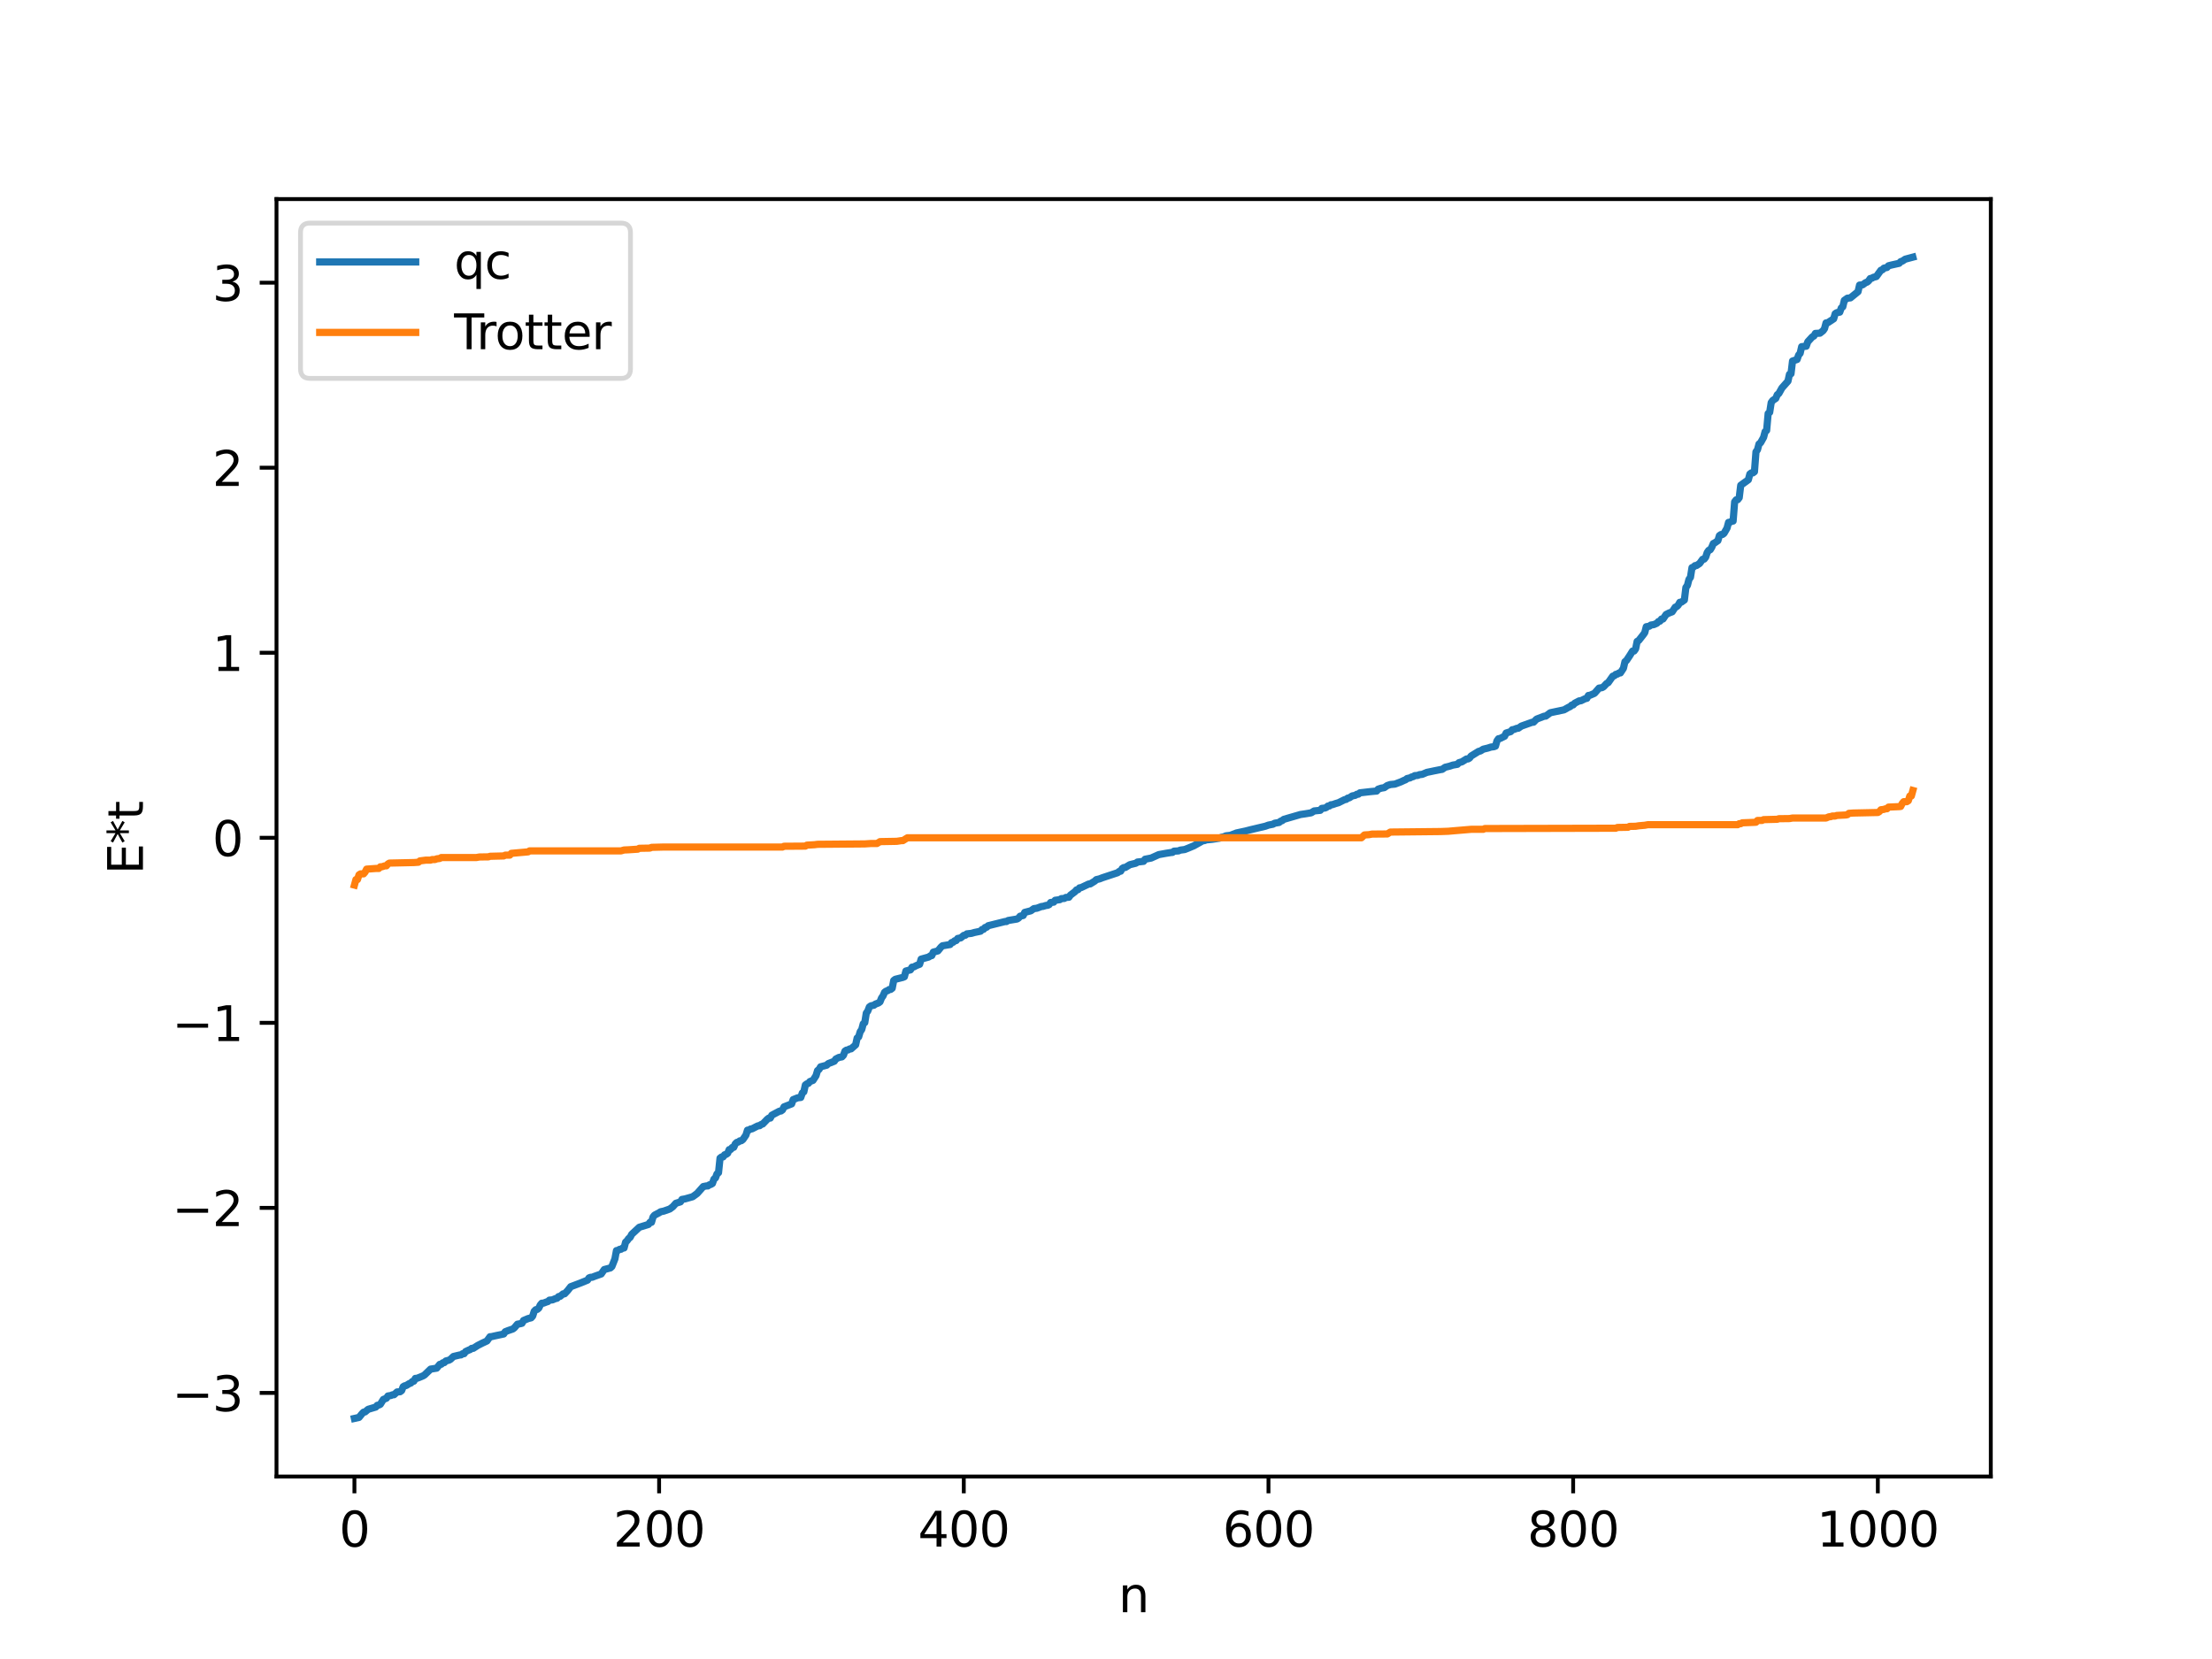<?xml version="1.0" encoding="utf-8" standalone="no"?>
<!DOCTYPE svg PUBLIC "-//W3C//DTD SVG 1.1//EN"
  "http://www.w3.org/Graphics/SVG/1.1/DTD/svg11.dtd">
<svg xmlns:xlink="http://www.w3.org/1999/xlink" width="460.8pt" height="345.6pt" viewBox="0 0 460.8 345.6" xmlns="http://www.w3.org/2000/svg" version="1.1">
 <defs>
  <style type="text/css">*{stroke-linejoin: round; stroke-linecap: butt}</style>
 </defs>
 <g id="figure_1">
  <g id="patch_1">
   <path d="M 0 345.6 
L 460.8 345.6 
L 460.8 0 
L 0 0 
z
" style="fill: #ffffff"/>
  </g>
  <g id="axes_1">
   <g id="patch_2">
    <path d="M 57.6 307.584 
L 414.72 307.584 
L 414.72 41.472 
L 57.6 41.472 
z
" style="fill: #ffffff"/>
   </g>
   <g id="matplotlib.axis_1">
    <g id="xtick_1">
     <g id="line2d_1">
      <defs>
       <path id="mc961cb2b7d" d="M 0 0 
L 0 3.5 
" style="stroke: #000000; stroke-width: 0.8"/>
      </defs>
      <g>
       <use xlink:href="#mc961cb2b7d" x="73.833" y="307.584" style="stroke: #000000; stroke-width: 0.8"/>
      </g>
     </g>
     <g id="text_1">
      <!-- 0 -->
      <g transform="translate(70.651 322.182) scale(0.1 -0.1)">
       <defs>
        <path id="DejaVuSans-30" d="M 2034 4250 
Q 1547 4250 1301 3770 
Q 1056 3291 1056 2328 
Q 1056 1369 1301 889 
Q 1547 409 2034 409 
Q 2525 409 2770 889 
Q 3016 1369 3016 2328 
Q 3016 3291 2770 3770 
Q 2525 4250 2034 4250 
z
M 2034 4750 
Q 2819 4750 3233 4129 
Q 3647 3509 3647 2328 
Q 3647 1150 3233 529 
Q 2819 -91 2034 -91 
Q 1250 -91 836 529 
Q 422 1150 422 2328 
Q 422 3509 836 4129 
Q 1250 4750 2034 4750 
z
" transform="scale(0.016)"/>
       </defs>
       <use xlink:href="#DejaVuSans-30"/>
      </g>
     </g>
    </g>
    <g id="xtick_2">
     <g id="line2d_2">
      <g>
       <use xlink:href="#mc961cb2b7d" x="137.304" y="307.584" style="stroke: #000000; stroke-width: 0.8"/>
      </g>
     </g>
     <g id="text_2">
      <!-- 200 -->
      <g transform="translate(127.76 322.182) scale(0.1 -0.1)">
       <defs>
        <path id="DejaVuSans-32" d="M 1228 531 
L 3431 531 
L 3431 0 
L 469 0 
L 469 531 
Q 828 903 1448 1529 
Q 2069 2156 2228 2338 
Q 2531 2678 2651 2914 
Q 2772 3150 2772 3378 
Q 2772 3750 2511 3984 
Q 2250 4219 1831 4219 
Q 1534 4219 1204 4116 
Q 875 4013 500 3803 
L 500 4441 
Q 881 4594 1212 4672 
Q 1544 4750 1819 4750 
Q 2544 4750 2975 4387 
Q 3406 4025 3406 3419 
Q 3406 3131 3298 2873 
Q 3191 2616 2906 2266 
Q 2828 2175 2409 1742 
Q 1991 1309 1228 531 
z
" transform="scale(0.016)"/>
       </defs>
       <use xlink:href="#DejaVuSans-32"/>
       <use xlink:href="#DejaVuSans-30" x="63.623"/>
       <use xlink:href="#DejaVuSans-30" x="127.246"/>
      </g>
     </g>
    </g>
    <g id="xtick_3">
     <g id="line2d_3">
      <g>
       <use xlink:href="#mc961cb2b7d" x="200.775" y="307.584" style="stroke: #000000; stroke-width: 0.8"/>
      </g>
     </g>
     <g id="text_3">
      <!-- 400 -->
      <g transform="translate(191.231 322.182) scale(0.1 -0.1)">
       <defs>
        <path id="DejaVuSans-34" d="M 2419 4116 
L 825 1625 
L 2419 1625 
L 2419 4116 
z
M 2253 4666 
L 3047 4666 
L 3047 1625 
L 3713 1625 
L 3713 1100 
L 3047 1100 
L 3047 0 
L 2419 0 
L 2419 1100 
L 313 1100 
L 313 1709 
L 2253 4666 
z
" transform="scale(0.016)"/>
       </defs>
       <use xlink:href="#DejaVuSans-34"/>
       <use xlink:href="#DejaVuSans-30" x="63.623"/>
       <use xlink:href="#DejaVuSans-30" x="127.246"/>
      </g>
     </g>
    </g>
    <g id="xtick_4">
     <g id="line2d_4">
      <g>
       <use xlink:href="#mc961cb2b7d" x="264.246" y="307.584" style="stroke: #000000; stroke-width: 0.8"/>
      </g>
     </g>
     <g id="text_4">
      <!-- 600 -->
      <g transform="translate(254.702 322.182) scale(0.1 -0.1)">
       <defs>
        <path id="DejaVuSans-36" d="M 2113 2584 
Q 1688 2584 1439 2293 
Q 1191 2003 1191 1497 
Q 1191 994 1439 701 
Q 1688 409 2113 409 
Q 2538 409 2786 701 
Q 3034 994 3034 1497 
Q 3034 2003 2786 2293 
Q 2538 2584 2113 2584 
z
M 3366 4563 
L 3366 3988 
Q 3128 4100 2886 4159 
Q 2644 4219 2406 4219 
Q 1781 4219 1451 3797 
Q 1122 3375 1075 2522 
Q 1259 2794 1537 2939 
Q 1816 3084 2150 3084 
Q 2853 3084 3261 2657 
Q 3669 2231 3669 1497 
Q 3669 778 3244 343 
Q 2819 -91 2113 -91 
Q 1303 -91 875 529 
Q 447 1150 447 2328 
Q 447 3434 972 4092 
Q 1497 4750 2381 4750 
Q 2619 4750 2861 4703 
Q 3103 4656 3366 4563 
z
" transform="scale(0.016)"/>
       </defs>
       <use xlink:href="#DejaVuSans-36"/>
       <use xlink:href="#DejaVuSans-30" x="63.623"/>
       <use xlink:href="#DejaVuSans-30" x="127.246"/>
      </g>
     </g>
    </g>
    <g id="xtick_5">
     <g id="line2d_5">
      <g>
       <use xlink:href="#mc961cb2b7d" x="327.717" y="307.584" style="stroke: #000000; stroke-width: 0.8"/>
      </g>
     </g>
     <g id="text_5">
      <!-- 800 -->
      <g transform="translate(318.173 322.182) scale(0.1 -0.1)">
       <defs>
        <path id="DejaVuSans-38" d="M 2034 2216 
Q 1584 2216 1326 1975 
Q 1069 1734 1069 1313 
Q 1069 891 1326 650 
Q 1584 409 2034 409 
Q 2484 409 2743 651 
Q 3003 894 3003 1313 
Q 3003 1734 2745 1975 
Q 2488 2216 2034 2216 
z
M 1403 2484 
Q 997 2584 770 2862 
Q 544 3141 544 3541 
Q 544 4100 942 4425 
Q 1341 4750 2034 4750 
Q 2731 4750 3128 4425 
Q 3525 4100 3525 3541 
Q 3525 3141 3298 2862 
Q 3072 2584 2669 2484 
Q 3125 2378 3379 2068 
Q 3634 1759 3634 1313 
Q 3634 634 3220 271 
Q 2806 -91 2034 -91 
Q 1263 -91 848 271 
Q 434 634 434 1313 
Q 434 1759 690 2068 
Q 947 2378 1403 2484 
z
M 1172 3481 
Q 1172 3119 1398 2916 
Q 1625 2713 2034 2713 
Q 2441 2713 2670 2916 
Q 2900 3119 2900 3481 
Q 2900 3844 2670 4047 
Q 2441 4250 2034 4250 
Q 1625 4250 1398 4047 
Q 1172 3844 1172 3481 
z
" transform="scale(0.016)"/>
       </defs>
       <use xlink:href="#DejaVuSans-38"/>
       <use xlink:href="#DejaVuSans-30" x="63.623"/>
       <use xlink:href="#DejaVuSans-30" x="127.246"/>
      </g>
     </g>
    </g>
    <g id="xtick_6">
     <g id="line2d_6">
      <g>
       <use xlink:href="#mc961cb2b7d" x="391.188" y="307.584" style="stroke: #000000; stroke-width: 0.8"/>
      </g>
     </g>
     <g id="text_6">
      <!-- 1000 -->
      <g transform="translate(378.463 322.182) scale(0.1 -0.1)">
       <defs>
        <path id="DejaVuSans-31" d="M 794 531 
L 1825 531 
L 1825 4091 
L 703 3866 
L 703 4441 
L 1819 4666 
L 2450 4666 
L 2450 531 
L 3481 531 
L 3481 0 
L 794 0 
L 794 531 
z
" transform="scale(0.016)"/>
       </defs>
       <use xlink:href="#DejaVuSans-31"/>
       <use xlink:href="#DejaVuSans-30" x="63.623"/>
       <use xlink:href="#DejaVuSans-30" x="127.246"/>
       <use xlink:href="#DejaVuSans-30" x="190.869"/>
      </g>
     </g>
    </g>
    <g id="text_7">
     <!-- n -->
     <g transform="translate(232.991 335.861) scale(0.1 -0.1)">
      <defs>
       <path id="DejaVuSans-6e" d="M 3513 2113 
L 3513 0 
L 2938 0 
L 2938 2094 
Q 2938 2591 2744 2837 
Q 2550 3084 2163 3084 
Q 1697 3084 1428 2787 
Q 1159 2491 1159 1978 
L 1159 0 
L 581 0 
L 581 3500 
L 1159 3500 
L 1159 2956 
Q 1366 3272 1645 3428 
Q 1925 3584 2291 3584 
Q 2894 3584 3203 3211 
Q 3513 2838 3513 2113 
z
" transform="scale(0.016)"/>
      </defs>
      <use xlink:href="#DejaVuSans-6e"/>
     </g>
    </g>
   </g>
   <g id="matplotlib.axis_2">
    <g id="ytick_1">
     <g id="line2d_7">
      <defs>
       <path id="m003ed70133" d="M 0 0 
L -3.5 0 
" style="stroke: #000000; stroke-width: 0.8"/>
      </defs>
      <g>
       <use xlink:href="#m003ed70133" x="57.6" y="290.168" style="stroke: #000000; stroke-width: 0.8"/>
      </g>
     </g>
     <g id="text_8">
      <!-- −3 -->
      <g transform="translate(35.858 293.968) scale(0.1 -0.1)">
       <defs>
        <path id="DejaVuSans-2212" d="M 678 2272 
L 4684 2272 
L 4684 1741 
L 678 1741 
L 678 2272 
z
" transform="scale(0.016)"/>
        <path id="DejaVuSans-33" d="M 2597 2516 
Q 3050 2419 3304 2112 
Q 3559 1806 3559 1356 
Q 3559 666 3084 287 
Q 2609 -91 1734 -91 
Q 1441 -91 1130 -33 
Q 819 25 488 141 
L 488 750 
Q 750 597 1062 519 
Q 1375 441 1716 441 
Q 2309 441 2620 675 
Q 2931 909 2931 1356 
Q 2931 1769 2642 2001 
Q 2353 2234 1838 2234 
L 1294 2234 
L 1294 2753 
L 1863 2753 
Q 2328 2753 2575 2939 
Q 2822 3125 2822 3475 
Q 2822 3834 2567 4026 
Q 2313 4219 1838 4219 
Q 1578 4219 1281 4162 
Q 984 4106 628 3988 
L 628 4550 
Q 988 4650 1302 4700 
Q 1616 4750 1894 4750 
Q 2613 4750 3031 4423 
Q 3450 4097 3450 3541 
Q 3450 3153 3228 2886 
Q 3006 2619 2597 2516 
z
" transform="scale(0.016)"/>
       </defs>
       <use xlink:href="#DejaVuSans-2212"/>
       <use xlink:href="#DejaVuSans-33" x="83.789"/>
      </g>
     </g>
    </g>
    <g id="ytick_2">
     <g id="line2d_8">
      <g>
       <use xlink:href="#m003ed70133" x="57.6" y="251.621" style="stroke: #000000; stroke-width: 0.8"/>
      </g>
     </g>
     <g id="text_9">
      <!-- −2 -->
      <g transform="translate(35.858 255.42) scale(0.1 -0.1)">
       <use xlink:href="#DejaVuSans-2212"/>
       <use xlink:href="#DejaVuSans-32" x="83.789"/>
      </g>
     </g>
    </g>
    <g id="ytick_3">
     <g id="line2d_9">
      <g>
       <use xlink:href="#m003ed70133" x="57.6" y="213.074" style="stroke: #000000; stroke-width: 0.8"/>
      </g>
     </g>
     <g id="text_10">
      <!-- −1 -->
      <g transform="translate(35.858 216.873) scale(0.1 -0.1)">
       <use xlink:href="#DejaVuSans-2212"/>
       <use xlink:href="#DejaVuSans-31" x="83.789"/>
      </g>
     </g>
    </g>
    <g id="ytick_4">
     <g id="line2d_10">
      <g>
       <use xlink:href="#m003ed70133" x="57.6" y="174.527" style="stroke: #000000; stroke-width: 0.8"/>
      </g>
     </g>
     <g id="text_11">
      <!-- 0 -->
      <g transform="translate(44.237 178.326) scale(0.1 -0.1)">
       <use xlink:href="#DejaVuSans-30"/>
      </g>
     </g>
    </g>
    <g id="ytick_5">
     <g id="line2d_11">
      <g>
       <use xlink:href="#m003ed70133" x="57.6" y="135.979" style="stroke: #000000; stroke-width: 0.8"/>
      </g>
     </g>
     <g id="text_12">
      <!-- 1 -->
      <g transform="translate(44.237 139.778) scale(0.1 -0.1)">
       <use xlink:href="#DejaVuSans-31"/>
      </g>
     </g>
    </g>
    <g id="ytick_6">
     <g id="line2d_12">
      <g>
       <use xlink:href="#m003ed70133" x="57.6" y="97.432" style="stroke: #000000; stroke-width: 0.8"/>
      </g>
     </g>
     <g id="text_13">
      <!-- 2 -->
      <g transform="translate(44.237 101.231) scale(0.1 -0.1)">
       <use xlink:href="#DejaVuSans-32"/>
      </g>
     </g>
    </g>
    <g id="ytick_7">
     <g id="line2d_13">
      <g>
       <use xlink:href="#m003ed70133" x="57.6" y="58.885" style="stroke: #000000; stroke-width: 0.8"/>
      </g>
     </g>
     <g id="text_14">
      <!-- 3 -->
      <g transform="translate(44.237 62.684) scale(0.1 -0.1)">
       <use xlink:href="#DejaVuSans-33"/>
      </g>
     </g>
    </g>
    <g id="text_15">
     <!-- E*t -->
     <g transform="translate(29.778 182.148) rotate(-90) scale(0.1 -0.1)">
      <defs>
       <path id="DejaVuSans-45" d="M 628 4666 
L 3578 4666 
L 3578 4134 
L 1259 4134 
L 1259 2753 
L 3481 2753 
L 3481 2222 
L 1259 2222 
L 1259 531 
L 3634 531 
L 3634 0 
L 628 0 
L 628 4666 
z
" transform="scale(0.016)"/>
       <path id="DejaVuSans-2a" d="M 3009 3897 
L 1888 3291 
L 3009 2681 
L 2828 2375 
L 1778 3009 
L 1778 1831 
L 1422 1831 
L 1422 3009 
L 372 2375 
L 191 2681 
L 1313 3291 
L 191 3897 
L 372 4206 
L 1422 3572 
L 1422 4750 
L 1778 4750 
L 1778 3572 
L 2828 4206 
L 3009 3897 
z
" transform="scale(0.016)"/>
       <path id="DejaVuSans-74" d="M 1172 4494 
L 1172 3500 
L 2356 3500 
L 2356 3053 
L 1172 3053 
L 1172 1153 
Q 1172 725 1289 603 
Q 1406 481 1766 481 
L 2356 481 
L 2356 0 
L 1766 0 
Q 1100 0 847 248 
Q 594 497 594 1153 
L 594 3053 
L 172 3053 
L 172 3500 
L 594 3500 
L 594 4494 
L 1172 4494 
z
" transform="scale(0.016)"/>
      </defs>
      <use xlink:href="#DejaVuSans-45"/>
      <use xlink:href="#DejaVuSans-2a" x="63.184"/>
      <use xlink:href="#DejaVuSans-74" x="113.184"/>
     </g>
    </g>
   </g>
   <g id="line2d_14">
    <path d="M 73.833 295.488 
L 74.785 295.276 
L 75.42 294.501 
L 75.737 294.179 
L 76.054 294.127 
L 76.689 293.589 
L 78.276 293.118 
L 78.593 292.752 
L 78.91 292.703 
L 79.228 292.541 
L 79.862 291.527 
L 80.497 291.28 
L 80.815 290.81 
L 81.449 290.704 
L 81.767 290.556 
L 82.084 290.546 
L 82.719 289.969 
L 83.353 289.923 
L 83.671 289.676 
L 83.988 288.878 
L 84.305 288.687 
L 84.623 288.631 
L 85.258 288.228 
L 85.575 288.121 
L 85.892 287.796 
L 86.21 287.727 
L 86.527 287.144 
L 86.844 287.136 
L 87.479 286.889 
L 88.114 286.624 
L 88.431 286.435 
L 89.7 285.214 
L 90.97 285.011 
L 91.605 284.227 
L 91.922 284.199 
L 92.239 283.904 
L 92.557 283.853 
L 92.874 283.515 
L 93.509 283.354 
L 93.826 283.181 
L 94.461 282.578 
L 95.73 282.277 
L 96.048 282.245 
L 96.365 282.005 
L 96.682 281.998 
L 97 281.55 
L 97.634 281.256 
L 97.952 281.132 
L 98.269 280.886 
L 98.586 280.884 
L 99.539 280.272 
L 100.491 279.79 
L 101.125 279.496 
L 101.443 279.345 
L 102.077 278.466 
L 102.395 278.448 
L 103.029 278.3 
L 104.934 277.891 
L 105.251 277.42 
L 105.886 277.172 
L 106.838 276.848 
L 107.155 276.601 
L 107.79 275.855 
L 108.424 275.745 
L 108.742 275.66 
L 109.059 275.084 
L 110.011 274.684 
L 110.646 274.524 
L 110.963 274.17 
L 111.281 273.175 
L 111.598 272.84 
L 111.915 272.771 
L 112.233 272.514 
L 112.55 271.853 
L 112.867 271.48 
L 113.185 271.479 
L 113.82 271.233 
L 114.137 271.137 
L 114.454 270.843 
L 115.089 270.786 
L 115.724 270.515 
L 116.041 270.453 
L 116.358 270.105 
L 116.676 270.056 
L 117.31 269.532 
L 117.628 269.52 
L 118.262 268.845 
L 118.897 268.037 
L 120.801 267.321 
L 122.388 266.68 
L 122.705 266.213 
L 123.023 266.085 
L 123.34 266.085 
L 123.975 265.838 
L 125.244 265.39 
L 125.879 264.466 
L 127.148 264.134 
L 127.466 263.84 
L 128.1 262.237 
L 128.418 260.521 
L 128.735 260.485 
L 129.053 260.27 
L 129.37 260.238 
L 129.687 260.004 
L 130.005 259.976 
L 130.322 258.757 
L 130.639 258.462 
L 130.957 258.011 
L 131.274 257.764 
L 131.591 257.137 
L 133.178 255.663 
L 135.082 255.072 
L 135.4 254.627 
L 135.717 254.626 
L 136.034 253.524 
L 136.352 253.14 
L 137.304 252.642 
L 137.621 252.431 
L 138.256 252.302 
L 139.525 251.856 
L 140.16 251.383 
L 140.795 250.666 
L 141.747 250.372 
L 142.064 249.864 
L 142.699 249.752 
L 144.286 249.306 
L 144.92 248.85 
L 145.238 248.611 
L 146.507 247.18 
L 147.142 247.055 
L 147.459 247.052 
L 147.777 246.817 
L 148.094 246.734 
L 148.411 246.536 
L 148.729 245.626 
L 149.046 245.379 
L 149.363 244.532 
L 149.681 244.293 
L 149.998 241.255 
L 150.315 241.019 
L 150.633 241.002 
L 150.95 240.558 
L 151.267 240.479 
L 151.585 240.24 
L 151.902 239.489 
L 152.22 239.452 
L 152.537 239.043 
L 152.854 239.006 
L 153.172 238.281 
L 153.489 237.986 
L 153.806 237.904 
L 154.124 237.665 
L 154.441 237.622 
L 154.758 237.383 
L 155.393 236.46 
L 155.71 235.436 
L 156.028 235.4 
L 156.345 235.197 
L 156.662 235.161 
L 157.615 234.667 
L 157.932 234.519 
L 158.249 234.502 
L 158.567 234.242 
L 158.884 234.15 
L 159.836 233.163 
L 160.153 232.924 
L 160.471 232.916 
L 160.788 232.317 
L 162.375 231.477 
L 162.692 231.441 
L 163.01 231.202 
L 163.327 230.575 
L 164.914 229.959 
L 165.231 229.066 
L 166.183 228.69 
L 166.818 228.62 
L 167.135 227.688 
L 167.453 227.449 
L 167.77 226.021 
L 168.087 225.782 
L 168.405 225.683 
L 168.722 225.302 
L 169.357 225.063 
L 169.991 224.086 
L 170.309 223.02 
L 170.626 222.781 
L 170.943 222.235 
L 172.213 221.898 
L 172.53 221.576 
L 173.8 221.079 
L 174.117 220.611 
L 174.752 220.287 
L 175.386 220.165 
L 175.704 219.84 
L 176.021 218.965 
L 176.339 218.761 
L 176.656 218.726 
L 176.973 218.522 
L 177.291 218.498 
L 178.243 217.658 
L 178.56 216.234 
L 178.877 215.995 
L 179.195 214.919 
L 179.512 214.473 
L 179.829 213.273 
L 180.147 213.034 
L 180.464 211.054 
L 180.781 210.608 
L 181.099 209.771 
L 181.416 209.535 
L 182.051 209.408 
L 182.368 209.169 
L 183.003 208.934 
L 183.32 208.695 
L 183.638 207.904 
L 183.955 207.458 
L 184.272 206.716 
L 184.59 206.47 
L 184.907 206.382 
L 185.224 206.143 
L 185.542 206.115 
L 185.859 205.876 
L 186.177 204.256 
L 186.494 204.01 
L 188.081 203.611 
L 188.398 203.478 
L 188.715 202.278 
L 189.667 202.039 
L 189.985 201.479 
L 190.302 201.45 
L 190.937 201.125 
L 191.572 200.879 
L 191.889 199.804 
L 193.476 199.364 
L 193.793 199.129 
L 194.11 199.067 
L 194.428 198.337 
L 195.38 198.091 
L 196.015 197.318 
L 196.332 197.028 
L 197.919 196.764 
L 198.236 196.355 
L 198.553 196.292 
L 198.871 195.987 
L 199.188 195.938 
L 199.505 195.504 
L 200.14 195.376 
L 200.775 194.854 
L 201.092 194.83 
L 201.41 194.543 
L 202.362 194.438 
L 202.996 194.252 
L 203.631 194.12 
L 204.266 193.983 
L 204.583 193.631 
L 204.9 193.589 
L 205.218 193.209 
L 205.535 193.16 
L 205.853 192.847 
L 209.343 191.978 
L 209.661 191.975 
L 209.978 191.762 
L 211.882 191.445 
L 212.2 191.235 
L 212.517 190.855 
L 213.152 190.714 
L 213.469 190.064 
L 214.739 189.739 
L 215.373 189.286 
L 216.008 189.197 
L 216.96 188.841 
L 217.277 188.817 
L 217.912 188.619 
L 218.229 188.595 
L 218.547 188.456 
L 218.864 188.007 
L 219.499 187.936 
L 219.816 187.543 
L 220.768 187.419 
L 221.086 187.203 
L 221.72 187.158 
L 222.038 186.956 
L 222.672 186.912 
L 222.99 186.469 
L 223.942 185.753 
L 224.259 185.382 
L 224.577 185.334 
L 224.894 184.955 
L 225.211 184.909 
L 226.798 184.153 
L 227.115 184.134 
L 228.067 183.547 
L 228.385 183.242 
L 229.02 183.095 
L 229.654 182.849 
L 232.828 181.8 
L 233.145 181.539 
L 233.462 181.485 
L 233.78 180.927 
L 234.097 180.73 
L 234.415 180.714 
L 235.367 180.132 
L 236.636 179.821 
L 236.953 179.578 
L 238.223 179.435 
L 238.54 178.993 
L 239.81 178.747 
L 241.396 178.03 
L 242.983 177.744 
L 243.935 177.596 
L 244.253 177.569 
L 244.57 177.314 
L 245.522 177.258 
L 245.839 177.101 
L 246.791 176.973 
L 247.426 176.725 
L 248.696 176.194 
L 250.6 175.125 
L 250.917 175.119 
L 251.234 174.968 
L 252.504 174.844 
L 254.091 174.602 
L 254.408 174.432 
L 255.043 174.284 
L 255.36 174.123 
L 256.312 174.012 
L 257.581 173.521 
L 259.486 173.111 
L 260.438 172.865 
L 263.611 172.113 
L 264.246 171.882 
L 265.198 171.696 
L 265.515 171.496 
L 266.467 171.332 
L 266.785 171.057 
L 267.102 170.961 
L 267.42 170.688 
L 270.91 169.676 
L 271.862 169.539 
L 273.132 169.326 
L 273.767 168.933 
L 275.036 168.805 
L 275.353 168.402 
L 275.988 168.331 
L 276.305 168.205 
L 276.623 167.917 
L 276.94 167.901 
L 277.258 167.645 
L 277.575 167.625 
L 278.21 167.401 
L 278.844 167.214 
L 280.114 166.578 
L 280.431 166.529 
L 280.748 166.268 
L 281.066 166.219 
L 281.7 165.801 
L 282.335 165.682 
L 282.653 165.46 
L 282.97 165.444 
L 283.287 165.161 
L 285.509 164.905 
L 286.461 164.817 
L 286.778 164.794 
L 287.096 164.398 
L 287.73 164.189 
L 288.365 164.083 
L 289 163.638 
L 289.634 163.433 
L 290.586 163.341 
L 291.856 162.863 
L 292.491 162.563 
L 292.808 162.441 
L 293.125 162.18 
L 293.76 162.042 
L 294.077 161.845 
L 294.395 161.792 
L 294.712 161.578 
L 295.347 161.532 
L 295.664 161.385 
L 296.299 161.303 
L 297.251 160.896 
L 297.886 160.768 
L 298.838 160.568 
L 300.107 160.315 
L 300.424 160.271 
L 301.059 159.833 
L 302.011 159.6 
L 302.646 159.386 
L 303.598 159.223 
L 303.915 158.882 
L 304.55 158.698 
L 305.502 158.107 
L 305.82 158.095 
L 306.137 157.917 
L 306.454 157.495 
L 308.041 156.516 
L 308.358 156.461 
L 308.993 156.067 
L 309.945 155.84 
L 310.58 155.631 
L 311.215 155.551 
L 311.532 155.436 
L 311.849 154.331 
L 312.167 153.892 
L 312.484 153.843 
L 313.436 153.37 
L 313.753 152.704 
L 314.705 152.411 
L 315.023 152.018 
L 315.34 151.976 
L 315.975 151.728 
L 316.292 151.703 
L 316.927 151.261 
L 319.148 150.466 
L 319.466 150.445 
L 320.1 149.805 
L 321.687 149.195 
L 322.005 149.178 
L 322.639 148.715 
L 322.957 148.475 
L 325.813 147.874 
L 326.765 147.338 
L 327.082 147.209 
L 327.4 146.892 
L 327.717 146.846 
L 328.034 146.497 
L 328.986 146.001 
L 329.304 145.993 
L 330.256 145.533 
L 330.573 145.476 
L 330.891 144.878 
L 331.208 144.846 
L 332.16 144.432 
L 333.112 143.346 
L 333.747 143.247 
L 334.064 143.052 
L 334.699 142.372 
L 335.016 142.211 
L 335.968 140.862 
L 336.286 140.776 
L 336.603 140.481 
L 336.92 140.43 
L 337.238 140.201 
L 337.555 140.183 
L 338.19 139.216 
L 338.507 137.845 
L 338.824 137.598 
L 339.459 136.645 
L 340.094 135.628 
L 340.411 135.619 
L 340.729 135.173 
L 341.046 133.616 
L 341.363 133.447 
L 342.315 132.239 
L 342.633 131.793 
L 342.95 130.557 
L 343.585 130.451 
L 343.902 130.212 
L 344.537 130.111 
L 345.172 129.826 
L 345.489 129.47 
L 345.806 129.396 
L 346.124 128.954 
L 346.441 128.95 
L 347.076 128.011 
L 347.71 127.691 
L 348.345 127.452 
L 348.98 126.493 
L 349.297 126.369 
L 349.615 126.047 
L 349.932 125.471 
L 350.249 125.445 
L 350.884 124.999 
L 351.201 122.39 
L 351.519 121.944 
L 351.836 120.711 
L 352.153 120.265 
L 352.471 118.248 
L 352.788 118.126 
L 353.105 117.831 
L 353.423 117.801 
L 354.058 117.38 
L 354.692 116.508 
L 355.01 116.473 
L 355.327 116.062 
L 355.644 115.094 
L 355.962 114.648 
L 356.279 114.512 
L 356.596 113.995 
L 356.914 113.225 
L 357.231 113.074 
L 357.866 112.628 
L 358.183 111.582 
L 358.5 111.359 
L 358.818 111.343 
L 359.135 111.12 
L 359.77 110.019 
L 360.087 108.822 
L 360.405 108.786 
L 360.722 108.583 
L 361.039 108.547 
L 361.357 104.54 
L 361.674 104.125 
L 361.991 104.094 
L 362.309 103.679 
L 362.626 101.094 
L 364.213 99.945 
L 364.53 98.748 
L 364.848 98.512 
L 365.165 98.509 
L 365.482 98.273 
L 365.8 94.131 
L 366.117 93.685 
L 366.434 92.487 
L 366.752 92.249 
L 367.386 91.114 
L 367.704 89.917 
L 368.021 89.678 
L 368.339 86.138 
L 368.656 85.899 
L 368.973 83.868 
L 369.291 83.422 
L 369.925 82.998 
L 370.243 82.225 
L 370.56 81.986 
L 371.195 80.838 
L 372.464 79.402 
L 372.781 77.967 
L 373.099 77.86 
L 373.416 75.207 
L 374.368 74.884 
L 374.686 73.966 
L 375.003 73.592 
L 375.32 72.217 
L 376.272 72.124 
L 376.59 71.205 
L 377.542 70.167 
L 377.859 70.011 
L 378.177 69.457 
L 379.129 69.408 
L 379.763 68.91 
L 380.081 68.464 
L 380.398 67.267 
L 380.715 67.251 
L 381.985 66.417 
L 382.302 65.352 
L 382.62 65.136 
L 383.254 65.029 
L 383.572 64.152 
L 383.889 63.906 
L 384.206 62.57 
L 384.841 62.121 
L 385.476 62.052 
L 387.062 60.76 
L 387.38 59.386 
L 388.015 59.335 
L 388.649 58.875 
L 388.967 58.768 
L 389.284 58.492 
L 389.601 58.024 
L 389.919 57.976 
L 390.236 57.779 
L 390.871 57.61 
L 391.823 56.302 
L 392.14 56.196 
L 392.458 55.861 
L 393.092 55.722 
L 393.41 55.366 
L 394.044 55.205 
L 395.631 54.85 
L 395.948 54.5 
L 396.266 54.41 
L 396.9 53.989 
L 398.487 53.568 
L 398.487 53.568 
" clip-path="url(#pc1086e7778)" style="fill: none; stroke: #1f77b4; stroke-width: 1.5; stroke-linecap: square"/>
   </g>
   <g id="line2d_15">
    <path d="M 73.833 184.38 
L 74.15 183.23 
L 74.467 183.23 
L 74.785 182.247 
L 75.102 182.043 
L 75.737 182.043 
L 76.054 181.675 
L 76.372 181.055 
L 78.276 180.921 
L 78.91 180.921 
L 79.228 180.57 
L 79.545 180.57 
L 80.18 180.365 
L 80.497 180.365 
L 80.815 179.978 
L 81.132 179.796 
L 86.21 179.685 
L 87.162 179.619 
L 87.479 179.339 
L 88.748 179.18 
L 89.7 179.18 
L 90.018 179.055 
L 90.653 179.055 
L 90.97 178.911 
L 91.605 178.836 
L 91.922 178.643 
L 99.221 178.643 
L 99.856 178.528 
L 101.443 178.501 
L 101.76 178.501 
L 102.077 178.381 
L 104.934 178.308 
L 105.251 178.144 
L 106.203 178.136 
L 106.52 177.767 
L 110.011 177.458 
L 110.329 177.252 
L 129.37 177.252 
L 130.005 177.068 
L 130.957 177.025 
L 132.861 176.9 
L 133.178 176.716 
L 135.4 176.677 
L 135.717 176.52 
L 138.256 176.454 
L 163.01 176.454 
L 163.327 176.291 
L 167.77 176.261 
L 168.087 176.059 
L 169.674 175.97 
L 170.309 175.886 
L 180.147 175.803 
L 181.416 175.718 
L 182.686 175.718 
L 183.32 175.325 
L 186.811 175.264 
L 187.763 175.119 
L 188.081 175.119 
L 189.033 174.527 
L 283.605 174.527 
L 284.239 173.934 
L 285.191 173.875 
L 285.826 173.755 
L 289 173.728 
L 289.634 173.335 
L 300.107 173.225 
L 301.694 173.167 
L 302.646 173.083 
L 306.454 172.762 
L 308.993 172.762 
L 309.31 172.599 
L 336.603 172.533 
L 336.92 172.376 
L 339.142 172.337 
L 339.459 172.153 
L 340.729 172.131 
L 341.363 172.028 
L 342.633 171.918 
L 343.267 171.801 
L 361.991 171.801 
L 362.309 171.595 
L 362.626 171.595 
L 362.943 171.408 
L 365.482 171.308 
L 365.8 171.286 
L 366.117 170.917 
L 367.069 170.909 
L 367.386 170.745 
L 370.243 170.672 
L 370.56 170.552 
L 372.781 170.525 
L 373.416 170.41 
L 380.398 170.41 
L 381.033 170.142 
L 381.35 170.142 
L 381.667 169.998 
L 382.302 169.998 
L 382.62 169.873 
L 384.524 169.776 
L 384.841 169.714 
L 385.158 169.434 
L 386.11 169.368 
L 391.188 169.257 
L 391.505 169.075 
L 391.823 168.688 
L 392.458 168.61 
L 392.775 168.483 
L 393.092 168.483 
L 393.41 168.133 
L 395.631 168.036 
L 395.948 167.998 
L 396.266 167.378 
L 396.583 167.01 
L 397.218 167.01 
L 397.535 166.806 
L 397.853 165.823 
L 398.17 165.823 
L 398.487 164.673 
L 398.487 164.673 
" clip-path="url(#pc1086e7778)" style="fill: none; stroke: #ff7f0e; stroke-width: 1.5; stroke-linecap: square"/>
   </g>
   <g id="patch_3">
    <path d="M 57.6 307.584 
L 57.6 41.472 
" style="fill: none; stroke: #000000; stroke-width: 0.8; stroke-linejoin: miter; stroke-linecap: square"/>
   </g>
   <g id="patch_4">
    <path d="M 414.72 307.584 
L 414.72 41.472 
" style="fill: none; stroke: #000000; stroke-width: 0.8; stroke-linejoin: miter; stroke-linecap: square"/>
   </g>
   <g id="patch_5">
    <path d="M 57.6 307.584 
L 414.72 307.584 
" style="fill: none; stroke: #000000; stroke-width: 0.8; stroke-linejoin: miter; stroke-linecap: square"/>
   </g>
   <g id="patch_6">
    <path d="M 57.6 41.472 
L 414.72 41.472 
" style="fill: none; stroke: #000000; stroke-width: 0.8; stroke-linejoin: miter; stroke-linecap: square"/>
   </g>
   <g id="legend_1">
    <g id="patch_7">
     <path d="M 64.6 78.828 
L 129.342 78.828 
Q 131.342 78.828 131.342 76.828 
L 131.342 48.472 
Q 131.342 46.472 129.342 46.472 
L 64.6 46.472 
Q 62.6 46.472 62.6 48.472 
L 62.6 76.828 
Q 62.6 78.828 64.6 78.828 
z
" style="fill: #ffffff; opacity: 0.8; stroke: #cccccc; stroke-linejoin: miter"/>
    </g>
    <g id="line2d_16">
     <path d="M 66.6 54.57 
L 76.6 54.57 
L 86.6 54.57 
" style="fill: none; stroke: #1f77b4; stroke-width: 1.5; stroke-linecap: square"/>
    </g>
    <g id="text_16">
     <!-- qc -->
     <g transform="translate(94.6 58.07) scale(0.1 -0.1)">
      <defs>
       <path id="DejaVuSans-71" d="M 947 1747 
Q 947 1113 1208 752 
Q 1469 391 1925 391 
Q 2381 391 2643 752 
Q 2906 1113 2906 1747 
Q 2906 2381 2643 2742 
Q 2381 3103 1925 3103 
Q 1469 3103 1208 2742 
Q 947 2381 947 1747 
z
M 2906 525 
Q 2725 213 2448 61 
Q 2172 -91 1784 -91 
Q 1150 -91 751 415 
Q 353 922 353 1747 
Q 353 2572 751 3078 
Q 1150 3584 1784 3584 
Q 2172 3584 2448 3432 
Q 2725 3281 2906 2969 
L 2906 3500 
L 3481 3500 
L 3481 -1331 
L 2906 -1331 
L 2906 525 
z
" transform="scale(0.016)"/>
       <path id="DejaVuSans-63" d="M 3122 3366 
L 3122 2828 
Q 2878 2963 2633 3030 
Q 2388 3097 2138 3097 
Q 1578 3097 1268 2742 
Q 959 2388 959 1747 
Q 959 1106 1268 751 
Q 1578 397 2138 397 
Q 2388 397 2633 464 
Q 2878 531 3122 666 
L 3122 134 
Q 2881 22 2623 -34 
Q 2366 -91 2075 -91 
Q 1284 -91 818 406 
Q 353 903 353 1747 
Q 353 2603 823 3093 
Q 1294 3584 2113 3584 
Q 2378 3584 2631 3529 
Q 2884 3475 3122 3366 
z
" transform="scale(0.016)"/>
      </defs>
      <use xlink:href="#DejaVuSans-71"/>
      <use xlink:href="#DejaVuSans-63" x="63.477"/>
     </g>
    </g>
    <g id="line2d_17">
     <path d="M 66.6 69.249 
L 76.6 69.249 
L 86.6 69.249 
" style="fill: none; stroke: #ff7f0e; stroke-width: 1.5; stroke-linecap: square"/>
    </g>
    <g id="text_17">
     <!-- Trotter -->
     <g transform="translate(94.6 72.749) scale(0.1 -0.1)">
      <defs>
       <path id="DejaVuSans-54" d="M -19 4666 
L 3928 4666 
L 3928 4134 
L 2272 4134 
L 2272 0 
L 1638 0 
L 1638 4134 
L -19 4134 
L -19 4666 
z
" transform="scale(0.016)"/>
       <path id="DejaVuSans-72" d="M 2631 2963 
Q 2534 3019 2420 3045 
Q 2306 3072 2169 3072 
Q 1681 3072 1420 2755 
Q 1159 2438 1159 1844 
L 1159 0 
L 581 0 
L 581 3500 
L 1159 3500 
L 1159 2956 
Q 1341 3275 1631 3429 
Q 1922 3584 2338 3584 
Q 2397 3584 2469 3576 
Q 2541 3569 2628 3553 
L 2631 2963 
z
" transform="scale(0.016)"/>
       <path id="DejaVuSans-6f" d="M 1959 3097 
Q 1497 3097 1228 2736 
Q 959 2375 959 1747 
Q 959 1119 1226 758 
Q 1494 397 1959 397 
Q 2419 397 2687 759 
Q 2956 1122 2956 1747 
Q 2956 2369 2687 2733 
Q 2419 3097 1959 3097 
z
M 1959 3584 
Q 2709 3584 3137 3096 
Q 3566 2609 3566 1747 
Q 3566 888 3137 398 
Q 2709 -91 1959 -91 
Q 1206 -91 779 398 
Q 353 888 353 1747 
Q 353 2609 779 3096 
Q 1206 3584 1959 3584 
z
" transform="scale(0.016)"/>
       <path id="DejaVuSans-65" d="M 3597 1894 
L 3597 1613 
L 953 1613 
Q 991 1019 1311 708 
Q 1631 397 2203 397 
Q 2534 397 2845 478 
Q 3156 559 3463 722 
L 3463 178 
Q 3153 47 2828 -22 
Q 2503 -91 2169 -91 
Q 1331 -91 842 396 
Q 353 884 353 1716 
Q 353 2575 817 3079 
Q 1281 3584 2069 3584 
Q 2775 3584 3186 3129 
Q 3597 2675 3597 1894 
z
M 3022 2063 
Q 3016 2534 2758 2815 
Q 2500 3097 2075 3097 
Q 1594 3097 1305 2825 
Q 1016 2553 972 2059 
L 3022 2063 
z
" transform="scale(0.016)"/>
      </defs>
      <use xlink:href="#DejaVuSans-54"/>
      <use xlink:href="#DejaVuSans-72" x="46.334"/>
      <use xlink:href="#DejaVuSans-6f" x="85.197"/>
      <use xlink:href="#DejaVuSans-74" x="146.379"/>
      <use xlink:href="#DejaVuSans-74" x="185.588"/>
      <use xlink:href="#DejaVuSans-65" x="224.797"/>
      <use xlink:href="#DejaVuSans-72" x="286.32"/>
     </g>
    </g>
   </g>
  </g>
 </g>
 <defs>
  <clipPath id="pc1086e7778">
   <rect x="57.6" y="41.472" width="357.12" height="266.112"/>
  </clipPath>
 </defs>
</svg>
